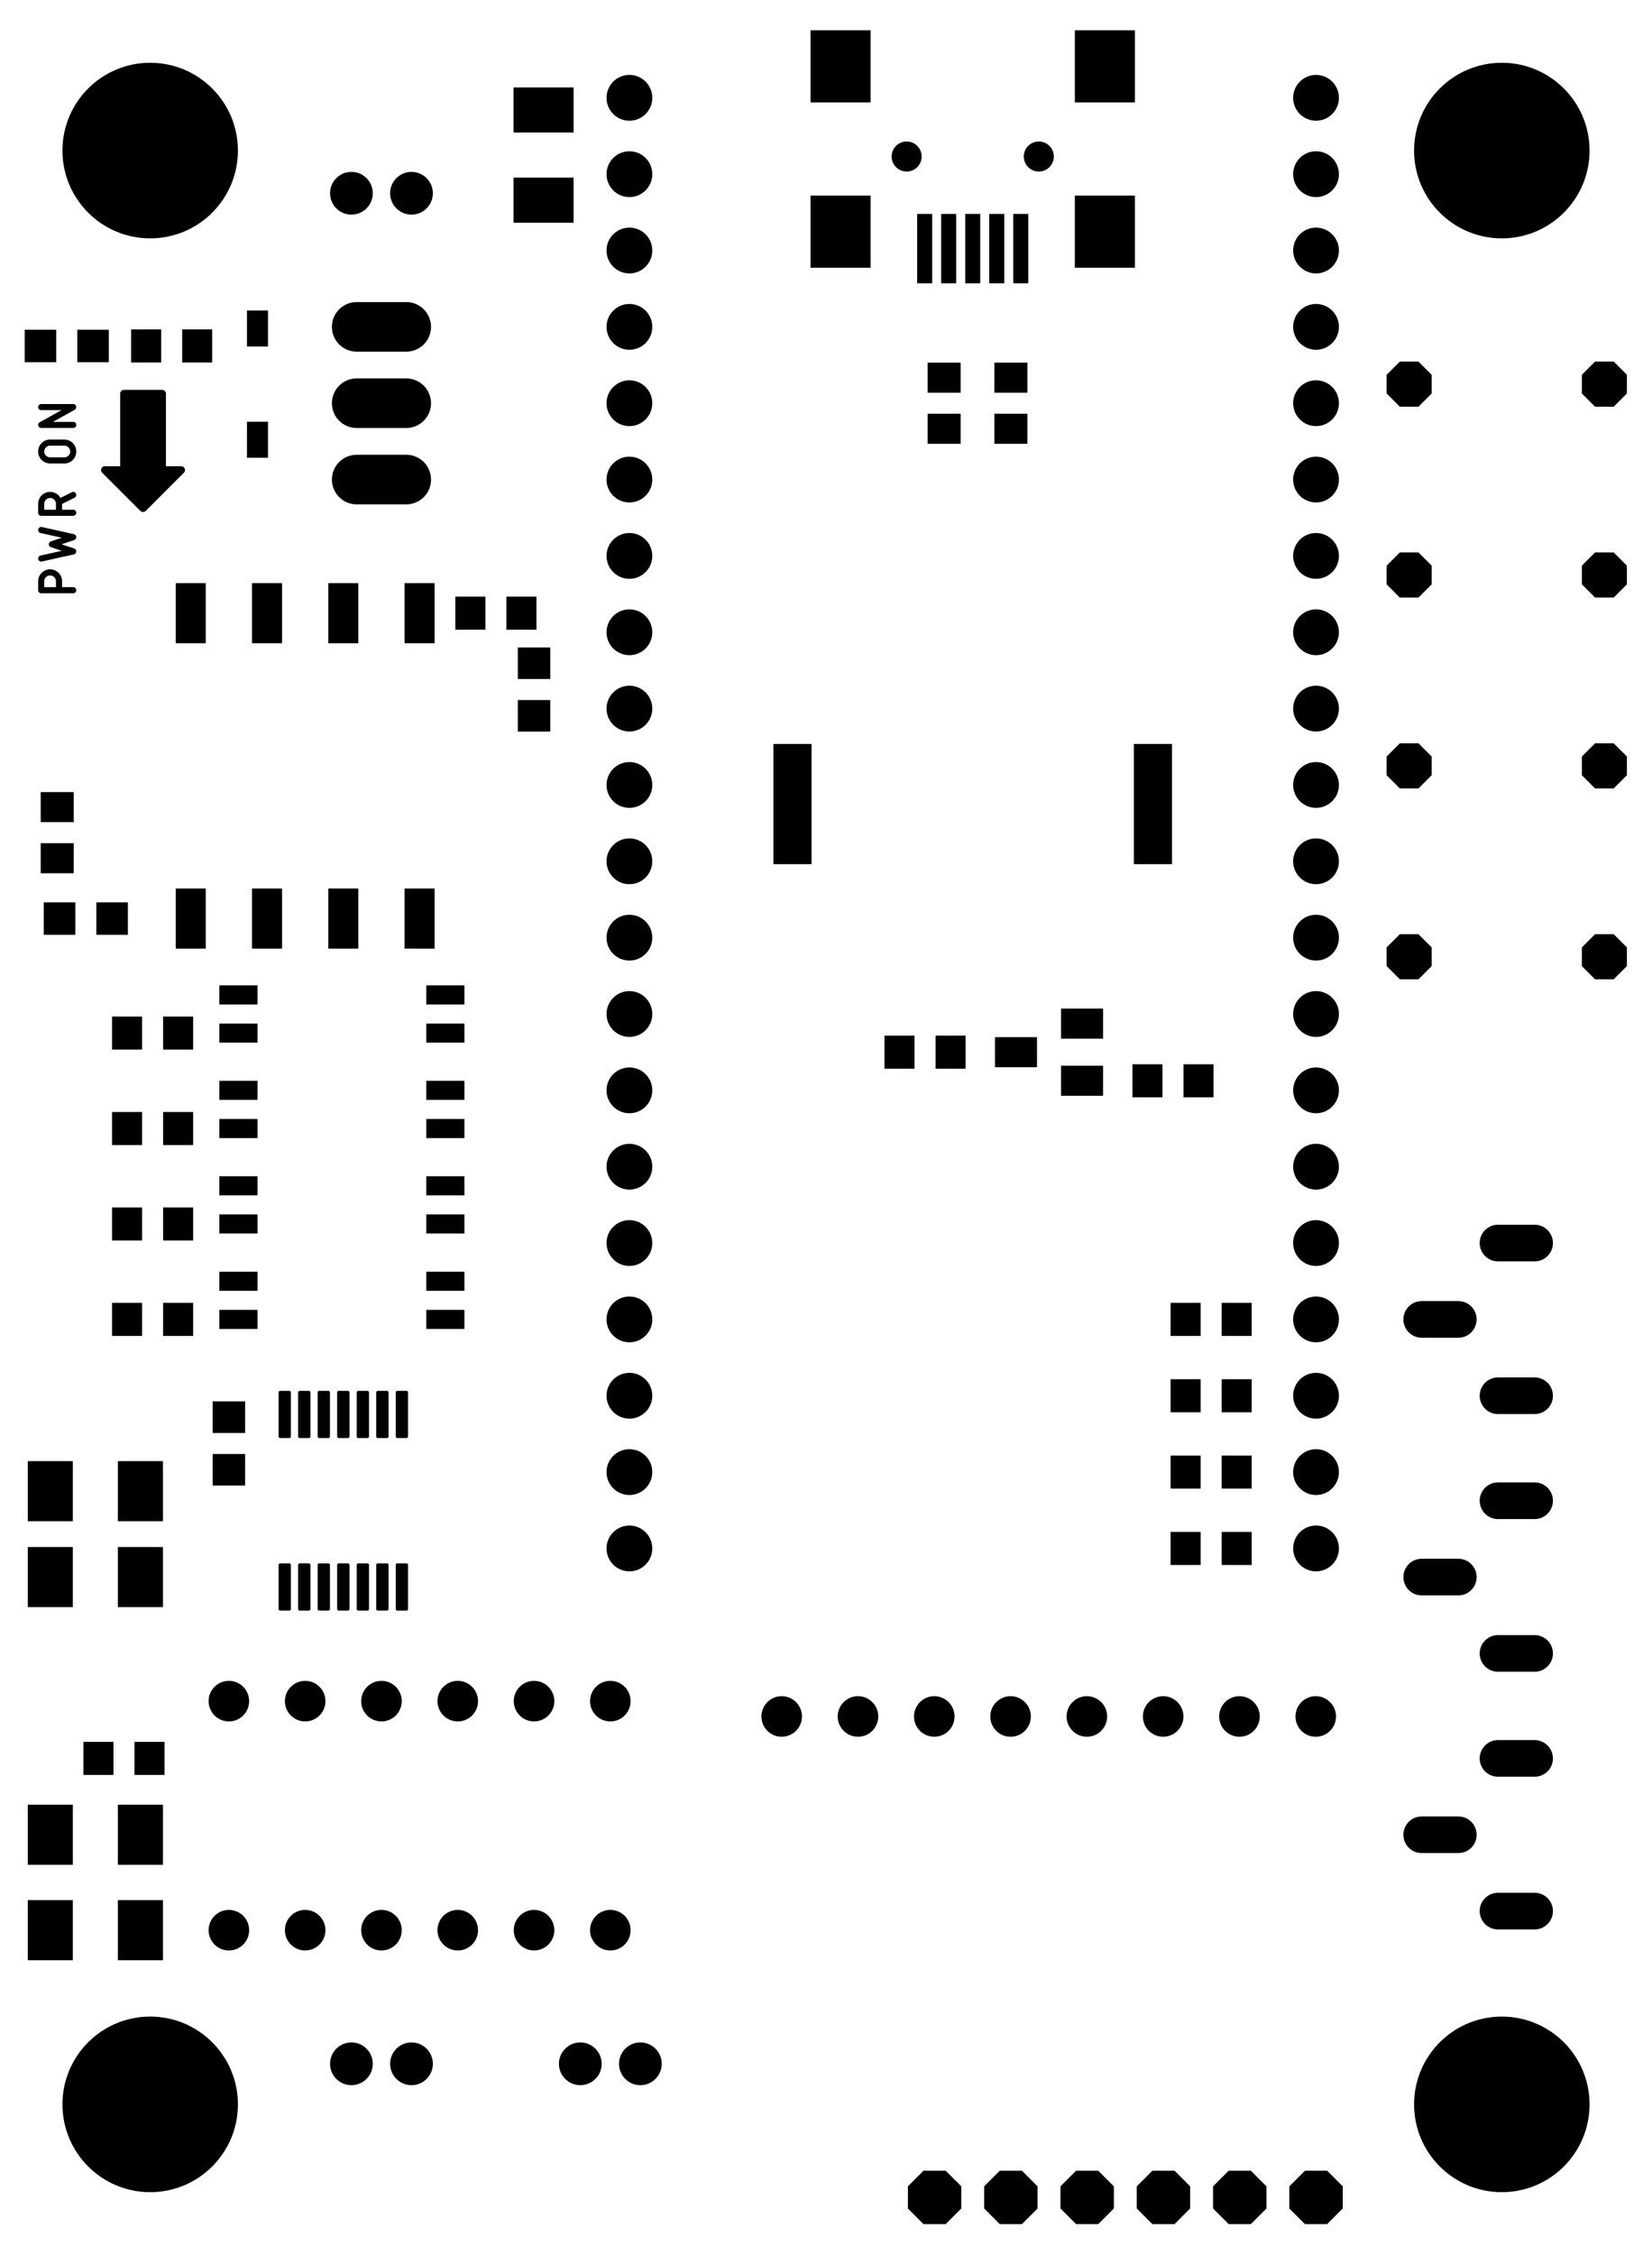<svg version="1.1" xmlns="http://www.w3.org/2000/svg" xmlns:xlink="http://www.w3.org/1999/xlink" stroke-linecap="round" stroke-linejoin="round" stroke-width="0" fill-rule="evenodd" width="2.165in" height="2.953in" viewBox="286.18 286.18 2165.36 2952.76" id="LhfPuAg5TSdsx3zWUhN_"><defs><circle cx="0" cy="0" r="30" id="LhfPuAg5TSdsx3zWUhN__pad-13"/><circle cx="0" cy="0" r="115" id="LhfPuAg5TSdsx3zWUhN__pad-14"/><circle cx="0" cy="0" r="28" id="LhfPuAg5TSdsx3zWUhN__pad-15"/><rect x="-19.685" y="-39.37" width="39.37" height="78.74" id="LhfPuAg5TSdsx3zWUhN__pad-17"/><rect x="-20.67" y="-21.26" width="41.34" height="42.52" id="LhfPuAg5TSdsx3zWUhN__pad-18"/><rect x="-19.685" y="-21.655" width="39.37" height="43.31" id="LhfPuAg5TSdsx3zWUhN__pad-19"/><rect x="-21.26" y="-20.67" width="42.52" height="41.34" id="LhfPuAg5TSdsx3zWUhN__pad-20"/><circle cx="0" cy="0" r="26.575" id="LhfPuAg5TSdsx3zWUhN__pad-21"/><rect x="-25" y="-12.5" width="50" height="25" id="LhfPuAg5TSdsx3zWUhN__pad-22"/><rect x="-25" y="-78.74" width="50" height="157.48" id="LhfPuAg5TSdsx3zWUhN__pad-23"/><polygon points="29.53,12.232 12.232,29.53 -12.232,29.53 -29.53,12.232 -29.53,-12.232 -12.232,-29.53 12.232,-29.53 29.53,-12.232" id="LhfPuAg5TSdsx3zWUhN__pad-24"/><rect x="-27.56" y="-19.685" width="55.12" height="39.37" id="LhfPuAg5TSdsx3zWUhN__pad-26"/><rect x="-13.78" y="-23.62" width="27.56" height="47.24" id="LhfPuAg5TSdsx3zWUhN__pad-27"/><rect x="-29.53" y="-39.37" width="59.06" height="78.74" id="LhfPuAg5TSdsx3zWUhN__pad-28"/><rect x="-39.37" y="-29.53" width="78.74" height="59.06" id="LhfPuAg5TSdsx3zWUhN__pad-29"/><rect x="-39.37" y="-47.245" width="78.74" height="94.49" id="LhfPuAg5TSdsx3zWUhN__pad-30"/><rect x="-9.845" y="-45.435" width="19.69" height="90.87" id="LhfPuAg5TSdsx3zWUhN__pad-31"/><circle cx="0" cy="0" r="19.685" id="LhfPuAg5TSdsx3zWUhN__pad-32"/><rect x="-21.655" y="-19.685" width="43.31" height="39.37" id="LhfPuAg5TSdsx3zWUhN__pad-33"/><polygon points="35,14.497 14.497,35 -14.497,35 -35,14.497 -35,-14.497 -14.497,-35 14.497,-35 35,-14.497" id="LhfPuAg5TSdsx3zWUhN__pad-34"/></defs><g transform="translate(0,3525.12) scale(1,-1)" fill="currentColor" stroke="currentColor"><path d="M 286.18 483.03 286.18 3042.09 286.24 3046.85 286.41 3051.6 286.7 3056.35 287.1 3061.09 287.62 3065.82 288.25 3070.53 288.99 3075.23 289.85 3079.91 290.82 3084.57 291.9 3089.2 293.09 3093.8 294.4 3098.38 295.81 3102.92 297.34 3107.43 298.97 3111.89 300.71 3116.32 302.56 3120.7 304.51 3125.04 306.57 3129.33 308.73 3133.57 310.99 3137.76 313.35 3141.89 315.81 3145.96 318.37 3149.97 321.03 3153.91 323.78 3157.8 326.62 3161.61 329.55 3165.35 332.57 3169.03 335.69 3172.63 338.88 3176.15 342.16 3179.59 345.53 3182.96 348.97 3186.24 352.49 3189.43 356.09 3192.55 359.77 3195.57 363.51 3198.5 367.32 3201.34 371.21 3204.09 375.15 3206.75 379.16 3209.31 383.23 3211.77 387.36 3214.13 391.55 3216.39 395.79 3218.55 400.08 3220.61 404.42 3222.56 408.8 3224.41 413.23 3226.15 417.69 3227.78 422.2 3229.31 426.74 3230.72 431.32 3232.03 435.92 3233.22 440.55 3234.3 445.21 3235.27 449.89 3236.13 454.59 3236.87 459.3 3237.5 464.03 3238.02 468.77 3238.42 473.52 3238.71 478.27 3238.88 483.03 3238.94 2254.69 3238.94 2259.45 3238.88 2264.2 3238.71 2268.95 3238.42 2273.69 3238.02 2278.42 3237.5 2283.13 3236.87 2287.83 3236.13 2292.51 3235.27 2297.17 3234.3 2301.8 3233.22 2306.4 3232.03 2310.98 3230.72 2315.52 3229.31 2320.03 3227.78 2324.49 3226.15 2328.92 3224.41 2333.3 3222.56 2337.64 3220.61 2341.93 3218.55 2346.17 3216.39 2350.36 3214.13 2354.49 3211.77 2358.56 3209.31 2362.57 3206.75 2366.51 3204.09 2370.4 3201.34 2374.21 3198.5 2377.95 3195.57 2381.63 3192.55 2385.23 3189.43 2388.75 3186.24 2392.19 3182.96 2395.56 3179.59 2398.84 3176.15 2402.03 3172.63 2405.15 3169.03 2408.17 3165.35 2411.1 3161.61 2413.94 3157.8 2416.69 3153.91 2419.35 3149.97 2421.91 3145.96 2424.37 3141.89 2426.73 3137.76 2428.99 3133.57 2431.15 3129.33 2433.21 3125.04 2435.16 3120.7 2437.01 3116.32 2438.75 3111.89 2440.38 3107.43 2441.91 3102.92 2443.32 3098.38 2444.63 3093.8 2445.82 3089.2 2446.9 3084.57 2447.87 3079.91 2448.73 3075.23 2449.47 3070.53 2450.1 3065.82 2450.62 3061.09 2451.02 3056.35 2451.31 3051.6 2451.48 3046.85 2451.54 3042.09 2451.54 483.03 2451.48 478.27 2451.31 473.52 2451.02 468.77 2450.62 464.03 2450.1 459.3 2449.47 454.59 2448.73 449.89 2447.87 445.21 2446.9 440.55 2445.82 435.92 2444.63 431.32 2443.32 426.74 2441.91 422.2 2440.38 417.69 2438.75 413.23 2437.01 408.8 2435.16 404.42 2433.21 400.08 2431.15 395.79 2428.99 391.55 2426.73 387.36 2424.37 383.23 2421.91 379.16 2419.35 375.15 2416.69 371.21 2413.94 367.32 2411.1 363.51 2408.17 359.77 2405.15 356.09 2402.03 352.49 2398.84 348.97 2395.56 345.53 2392.19 342.16 2388.75 338.88 2385.23 335.69 2381.63 332.57 2377.95 329.55 2374.21 326.62 2370.4 323.78 2366.51 321.03 2362.57 318.37 2358.56 315.81 2354.49 313.35 2350.36 310.99 2346.17 308.73 2341.93 306.57 2337.64 304.51 2333.3 302.56 2328.92 300.71 2324.49 298.97 2320.03 297.34 2315.52 295.81 2310.98 294.4 2306.4 293.09 2301.8 291.9 2297.17 290.82 2292.51 289.85 2287.83 288.99 2283.13 288.25 2278.42 287.62 2273.69 287.1 2268.95 286.7 2264.2 286.41 2259.45 286.24 2254.69 286.18 483.03 286.18 478.27 286.24 473.52 286.41 468.77 286.7 464.03 287.1 459.3 287.62 454.59 288.25 449.89 288.99 445.21 289.85 440.55 290.82 435.92 291.9 431.32 293.09 426.74 294.4 422.2 295.81 417.69 297.34 413.23 298.97 408.8 300.71 404.42 302.56 400.08 304.51 395.79 306.57 391.55 308.73 387.36 310.99 383.23 313.35 379.16 315.81 375.15 318.37 371.21 321.03 367.32 323.78 363.51 326.62 359.77 329.55 356.09 332.57 352.49 335.69 348.97 338.88 345.53 342.16 342.16 345.53 338.88 348.97 335.69 352.49 332.57 356.09 329.55 359.77 326.62 363.51 323.78 367.32 321.03 371.21 318.37 375.15 315.81 379.16 313.35 383.23 310.99 387.36 308.73 391.55 306.57 395.79 304.51 400.08 302.56 404.42 300.71 408.8 298.97 413.23 297.34 417.69 295.81 422.2 294.4 426.74 293.09 431.32 291.9 435.92 290.82 440.55 289.85 445.21 288.99 449.89 288.25 454.59 287.62 459.3 287.1 464.03 286.7 468.77 286.41 473.52 286.24 478.27 286.18 483.03 M 1454.88 3034.31 1454.9 3035.19 1454.96 3036.07 1455.06 3036.95 1455.2 3037.83 1455.37 3038.69 1455.59 3039.55 1455.84 3040.39 1456.14 3041.23 1456.46 3042.05 1456.83 3042.85 1457.23 3043.64 1457.67 3044.41 1458.14 3045.16 1458.64 3045.88 1459.18 3046.59 1459.74 3047.26 1460.34 3047.92 1460.96 3048.54 1461.62 3049.14 1462.29 3049.7 1463 3050.24 1463.72 3050.74 1464.47 3051.21 1465.24 3051.65 1466.03 3052.05 1466.83 3052.42 1467.65 3052.74 1468.49 3053.04 1469.33 3053.29 1470.19 3053.51 1471.05 3053.68 1471.93 3053.82 1472.81 3053.92 1473.69 3053.98 1474.57 3054 1475.45 3053.98 1476.33 3053.92 1477.21 3053.82 1478.09 3053.68 1478.95 3053.51 1479.81 3053.29 1480.65 3053.04 1481.49 3052.74 1482.31 3052.42 1483.11 3052.05 1483.9 3051.65 1484.67 3051.21 1485.42 3050.74 1486.14 3050.24 1486.85 3049.7 1487.52 3049.14 1488.18 3048.54 1488.8 3047.92 1489.4 3047.26 1489.96 3046.59 1490.5 3045.88 1491 3045.16 1491.47 3044.41 1491.91 3043.64 1492.31 3042.85 1492.68 3042.05 1493 3041.23 1493.3 3040.39 1493.55 3039.55 1493.77 3038.69 1493.94 3037.83 1494.08 3036.95 1494.18 3036.07 1494.24 3035.19 1494.26 3034.31 1494.24 3033.43 1494.18 3032.55 1494.08 3031.67 1493.94 3030.79 1493.77 3029.93 1493.55 3029.07 1493.3 3028.23 1493 3027.39 1492.68 3026.57 1492.31 3025.77 1491.91 3024.98 1491.47 3024.21 1491 3023.46 1490.5 3022.74 1489.96 3022.03 1489.4 3021.36 1488.8 3020.7 1488.18 3020.08 1487.52 3019.48 1486.85 3018.92 1486.14 3018.38 1485.42 3017.88 1484.67 3017.41 1483.9 3016.97 1483.11 3016.57 1482.31 3016.2 1481.49 3015.88 1480.65 3015.58 1479.81 3015.33 1478.95 3015.11 1478.09 3014.94 1477.21 3014.8 1476.33 3014.7 1475.45 3014.64 1474.57 3014.62 1473.69 3014.64 1472.81 3014.7 1471.93 3014.8 1471.05 3014.94 1470.19 3015.11 1469.33 3015.33 1468.49 3015.58 1467.65 3015.88 1466.83 3016.2 1466.03 3016.57 1465.24 3016.97 1464.47 3017.41 1463.72 3017.88 1463 3018.38 1462.29 3018.92 1461.62 3019.48 1460.96 3020.08 1460.34 3020.7 1459.74 3021.36 1459.18 3022.03 1458.64 3022.74 1458.14 3023.46 1457.67 3024.21 1457.23 3024.98 1456.83 3025.77 1456.46 3026.57 1456.14 3027.39 1455.84 3028.23 1455.59 3029.07 1455.37 3029.93 1455.2 3030.79 1455.06 3031.67 1454.96 3032.55 1454.9 3033.43 1454.88 3034.31 M 1628.11 3034.31 1628.13 3035.19 1628.19 3036.07 1628.29 3036.95 1628.43 3037.83 1628.6 3038.69 1628.82 3039.55 1629.07 3040.39 1629.37 3041.23 1629.69 3042.05 1630.06 3042.85 1630.46 3043.64 1630.9 3044.41 1631.37 3045.16 1631.87 3045.88 1632.41 3046.59 1632.97 3047.26 1633.57 3047.92 1634.19 3048.54 1634.85 3049.14 1635.52 3049.7 1636.23 3050.24 1636.95 3050.74 1637.7 3051.21 1638.47 3051.65 1639.26 3052.05 1640.06 3052.42 1640.88 3052.74 1641.72 3053.04 1642.56 3053.29 1643.42 3053.51 1644.28 3053.68 1645.16 3053.82 1646.04 3053.92 1646.92 3053.98 1647.8 3054 1648.68 3053.98 1649.56 3053.92 1650.44 3053.82 1651.32 3053.68 1652.18 3053.51 1653.04 3053.29 1653.88 3053.04 1654.72 3052.74 1655.54 3052.42 1656.34 3052.05 1657.13 3051.65 1657.9 3051.21 1658.65 3050.74 1659.37 3050.24 1660.08 3049.7 1660.75 3049.14 1661.41 3048.54 1662.03 3047.92 1662.63 3047.26 1663.19 3046.59 1663.73 3045.88 1664.23 3045.16 1664.7 3044.41 1665.14 3043.64 1665.54 3042.85 1665.91 3042.05 1666.23 3041.23 1666.53 3040.39 1666.78 3039.55 1667 3038.69 1667.17 3037.83 1667.31 3036.95 1667.41 3036.07 1667.47 3035.19 1667.49 3034.31 1667.47 3033.43 1667.41 3032.55 1667.31 3031.67 1667.17 3030.79 1667 3029.93 1666.78 3029.07 1666.53 3028.23 1666.23 3027.39 1665.91 3026.57 1665.54 3025.77 1665.14 3024.98 1664.7 3024.21 1664.23 3023.46 1663.73 3022.74 1663.19 3022.03 1662.63 3021.36 1662.03 3020.7 1661.41 3020.08 1660.75 3019.48 1660.08 3018.92 1659.37 3018.38 1658.65 3017.88 1657.9 3017.41 1657.13 3016.97 1656.34 3016.57 1655.54 3016.2 1654.72 3015.88 1653.88 3015.58 1653.04 3015.33 1652.18 3015.11 1651.32 3014.94 1650.44 3014.8 1649.56 3014.7 1648.68 3014.64 1647.8 3014.62 1646.92 3014.64 1646.04 3014.7 1645.16 3014.8 1644.28 3014.94 1643.42 3015.11 1642.56 3015.33 1641.72 3015.58 1640.88 3015.88 1640.06 3016.2 1639.26 3016.57 1638.47 3016.97 1637.7 3017.41 1636.95 3017.88 1636.23 3018.38 1635.52 3018.92 1634.85 3019.48 1634.19 3020.08 1633.57 3020.7 1632.97 3021.36 1632.41 3022.03 1631.87 3022.74 1631.37 3023.46 1630.9 3024.21 1630.46 3024.98 1630.06 3025.77 1629.69 3026.57 1629.37 3027.39 1629.07 3028.23 1628.82 3029.07 1628.6 3029.93 1628.43 3030.79 1628.29 3031.67 1628.19 3032.55 1628.13 3033.43 1628.11 3034.31" fill="none" stroke-width="0"/><path d="M 523.68 2623.68 473.68 2573.68 423.68 2623.68 448.68 2623.68 448.68 2723.68 498.68 2723.68 498.68 2623.68 523.68 2623.68 M 522.7 2622.7 424.66 2622.7 M 434.65 2612.71 512.71 2612.71 M 502.73 2602.73 444.63 2602.73 M 454.62 2592.74 492.74 2592.74 M 482.76 2582.76 464.61 2582.76 M 448.68 2632.68 498.68 2632.68 M 498.68 2642.67 448.68 2642.67 M 448.68 2652.65 498.68 2652.65 M 498.68 2662.64 448.68 2662.64 M 448.68 2672.62 498.68 2672.62 M 498.68 2682.61 448.68 2682.61 M 448.68 2692.59 498.68 2692.59 M 498.68 2702.58 448.68 2702.58 M 448.68 2712.56 498.68 2712.56 M 498.68 2722.55 448.68 2722.55" fill="none" stroke-width="10"/><path d="M 382.18 2706.1 340.18 2706.1 M 340.18 2682.76 382.18 2706.1 M 382.18 2682.76 340.18 2682.76 M 351.85 2659.6 370.51 2659.6 371.18 2659.58 371.84 2659.52 372.5 2659.43 373.15 2659.3 373.8 2659.13 374.43 2658.92 375.05 2658.68 375.66 2658.4 376.25 2658.09 376.82 2657.75 377.37 2657.37 377.9 2656.96 378.4 2656.53 378.88 2656.06 379.33 2655.57 379.75 2655.06 380.14 2654.52 380.5 2653.96 380.83 2653.38 381.13 2652.78 381.38 2652.16 381.61 2651.54 381.8 2650.9 381.95 2650.25 382.06 2649.59 382.14 2648.93 382.18 2648.26 382.18 2647.6 382.14 2646.93 382.06 2646.27 381.95 2645.61 381.8 2644.96 381.61 2644.32 381.38 2643.7 381.13 2643.08 380.83 2642.48 380.5 2641.9 380.14 2641.34 379.75 2640.8 379.33 2640.29 378.88 2639.8 378.4 2639.33 377.9 2638.9 377.37 2638.49 376.82 2638.11 376.25 2637.77 375.66 2637.46 375.05 2637.18 374.43 2636.94 373.8 2636.73 373.15 2636.56 372.5 2636.43 371.84 2636.34 371.18 2636.28 370.51 2636.26 351.85 2636.26 351.18 2636.28 350.52 2636.34 349.86 2636.43 349.21 2636.56 348.56 2636.73 347.93 2636.94 347.31 2637.18 346.7 2637.46 346.11 2637.77 345.54 2638.11 344.99 2638.49 344.46 2638.9 343.96 2639.33 343.48 2639.8 343.03 2640.29 342.61 2640.8 342.22 2641.34 341.86 2641.9 341.53 2642.48 341.23 2643.08 340.98 2643.7 340.75 2644.32 340.56 2644.96 340.41 2645.61 340.3 2646.27 340.22 2646.93 340.18 2647.6 340.18 2648.26 340.22 2648.93 340.3 2649.59 340.41 2650.25 340.56 2650.9 340.75 2651.54 340.98 2652.16 341.23 2652.78 341.53 2653.38 341.86 2653.96 342.22 2654.52 342.61 2655.06 343.03 2655.57 343.48 2656.06 343.96 2656.53 344.46 2656.96 344.99 2657.37 345.54 2657.75 346.11 2658.09 346.7 2658.4 347.31 2658.68 347.93 2658.92 348.56 2659.13 349.21 2659.3 349.86 2659.43 350.52 2659.52 351.18 2659.58 351.85 2659.6 M 382.18 2591.03 363.51 2581.7 M 363.51 2579.37 363.51 2567.7 M 363.52 2579.37 363.5 2580.04 363.44 2580.7 363.35 2581.36 363.22 2582.01 363.05 2582.66 362.84 2583.29 362.6 2583.91 362.32 2584.52 362.01 2585.11 361.67 2585.68 361.29 2586.23 360.88 2586.76 360.45 2587.26 359.98 2587.74 359.49 2588.19 358.98 2588.61 358.44 2589 357.88 2589.36 357.3 2589.69 356.7 2589.99 356.08 2590.24 355.46 2590.47 354.82 2590.66 354.17 2590.81 353.51 2590.92 352.85 2591 352.18 2591.04 351.52 2591.04 350.85 2591 350.19 2590.92 349.53 2590.81 348.88 2590.66 348.24 2590.47 347.62 2590.24 347 2589.99 346.4 2589.69 345.82 2589.36 345.26 2589 344.72 2588.61 344.21 2588.19 343.72 2587.74 343.25 2587.26 342.82 2586.76 342.41 2586.23 342.03 2585.68 341.69 2585.11 341.38 2584.52 341.1 2583.91 340.86 2583.29 340.65 2582.66 340.48 2582.01 340.35 2581.36 340.26 2580.7 340.2 2580.04 340.18 2579.37 340.18 2567.7 382.18 2567.7 M 382.18 2535.76 354.18 2526.43 382.18 2517.1 340.18 2507.76 M 340.18 2477.93 340.18 2466.26 382.18 2466.26 M 363.51 2466.26 363.51 2477.93 M 363.52 2477.93 363.5 2478.6 363.44 2479.26 363.35 2479.92 363.22 2480.57 363.05 2481.22 362.84 2481.85 362.6 2482.47 362.32 2483.08 362.01 2483.67 361.67 2484.24 361.29 2484.79 360.88 2485.32 360.45 2485.82 359.98 2486.3 359.49 2486.75 358.98 2487.17 358.44 2487.56 357.88 2487.92 357.3 2488.25 356.7 2488.55 356.08 2488.8 355.46 2489.03 354.82 2489.22 354.17 2489.37 353.51 2489.48 352.85 2489.56 352.18 2489.6 351.52 2489.6 350.85 2489.56 350.19 2489.48 349.53 2489.37 348.88 2489.22 348.24 2489.03 347.62 2488.8 347 2488.55 346.4 2488.25 345.82 2487.92 345.26 2487.56 344.72 2487.17 344.21 2486.75 343.72 2486.3 343.25 2485.82 342.82 2485.32 342.41 2484.79 342.03 2484.24 341.69 2483.67 341.38 2483.08 341.1 2482.47 340.86 2481.85 340.65 2481.22 340.48 2480.57 340.35 2479.92 340.26 2479.26 340.2 2478.6 340.18 2477.93 M 340.18 2545.1 382.18 2535.76" fill="none" stroke-width="8"/><use xlink:href="#LhfPuAg5TSdsx3zWUhN__pad-13" x="1111.18" y="2511.18"/><use xlink:href="#LhfPuAg5TSdsx3zWUhN__pad-13" x="1111.18" y="2411.18"/><use xlink:href="#LhfPuAg5TSdsx3zWUhN__pad-13" x="1111.18" y="2311.18"/><use xlink:href="#LhfPuAg5TSdsx3zWUhN__pad-13" x="1111.18" y="2211.18"/><use xlink:href="#LhfPuAg5TSdsx3zWUhN__pad-13" x="1111.18" y="2111.18"/><use xlink:href="#LhfPuAg5TSdsx3zWUhN__pad-13" x="1111.18" y="2011.18"/><use xlink:href="#LhfPuAg5TSdsx3zWUhN__pad-13" x="1111.18" y="1911.18"/><use xlink:href="#LhfPuAg5TSdsx3zWUhN__pad-13" x="1111.18" y="1811.18"/><use xlink:href="#LhfPuAg5TSdsx3zWUhN__pad-13" x="1111.18" y="1711.18"/><use xlink:href="#LhfPuAg5TSdsx3zWUhN__pad-13" x="1111.18" y="1611.18"/><use xlink:href="#LhfPuAg5TSdsx3zWUhN__pad-13" x="1111.18" y="1511.18"/><use xlink:href="#LhfPuAg5TSdsx3zWUhN__pad-13" x="1111.18" y="1411.18"/><use xlink:href="#LhfPuAg5TSdsx3zWUhN__pad-13" x="1111.18" y="1311.18"/><use xlink:href="#LhfPuAg5TSdsx3zWUhN__pad-13" x="1111.18" y="1211.18"/><use xlink:href="#LhfPuAg5TSdsx3zWUhN__pad-13" x="2011.18" y="1211.18"/><use xlink:href="#LhfPuAg5TSdsx3zWUhN__pad-13" x="2011.18" y="1311.18"/><use xlink:href="#LhfPuAg5TSdsx3zWUhN__pad-13" x="2011.18" y="1411.18"/><use xlink:href="#LhfPuAg5TSdsx3zWUhN__pad-13" x="2011.18" y="1511.18"/><use xlink:href="#LhfPuAg5TSdsx3zWUhN__pad-13" x="2011.18" y="1611.18"/><use xlink:href="#LhfPuAg5TSdsx3zWUhN__pad-13" x="2011.18" y="1711.18"/><use xlink:href="#LhfPuAg5TSdsx3zWUhN__pad-13" x="2011.18" y="1811.18"/><use xlink:href="#LhfPuAg5TSdsx3zWUhN__pad-13" x="2011.18" y="1911.18"/><use xlink:href="#LhfPuAg5TSdsx3zWUhN__pad-13" x="2011.18" y="2011.18"/><use xlink:href="#LhfPuAg5TSdsx3zWUhN__pad-13" x="2011.18" y="2111.18"/><use xlink:href="#LhfPuAg5TSdsx3zWUhN__pad-13" x="2011.18" y="2211.18"/><use xlink:href="#LhfPuAg5TSdsx3zWUhN__pad-13" x="2011.18" y="2311.18"/><use xlink:href="#LhfPuAg5TSdsx3zWUhN__pad-13" x="2011.18" y="2411.18"/><use xlink:href="#LhfPuAg5TSdsx3zWUhN__pad-13" x="2011.18" y="2511.18"/><use xlink:href="#LhfPuAg5TSdsx3zWUhN__pad-13" x="2011.18" y="2611.18"/><use xlink:href="#LhfPuAg5TSdsx3zWUhN__pad-13" x="2011.18" y="2711.18"/><use xlink:href="#LhfPuAg5TSdsx3zWUhN__pad-13" x="2011.18" y="2811.18"/><use xlink:href="#LhfPuAg5TSdsx3zWUhN__pad-13" x="2011.18" y="2911.18"/><use xlink:href="#LhfPuAg5TSdsx3zWUhN__pad-13" x="2011.18" y="3011.18"/><use xlink:href="#LhfPuAg5TSdsx3zWUhN__pad-13" x="2011.18" y="3111.18"/><use xlink:href="#LhfPuAg5TSdsx3zWUhN__pad-13" x="1111.18" y="3111.18"/><use xlink:href="#LhfPuAg5TSdsx3zWUhN__pad-13" x="1111.18" y="3011.18"/><use xlink:href="#LhfPuAg5TSdsx3zWUhN__pad-13" x="1111.18" y="2911.18"/><use xlink:href="#LhfPuAg5TSdsx3zWUhN__pad-13" x="1111.18" y="2811.18"/><use xlink:href="#LhfPuAg5TSdsx3zWUhN__pad-13" x="1111.18" y="2711.18"/><use xlink:href="#LhfPuAg5TSdsx3zWUhN__pad-13" x="1111.18" y="2611.18"/><use xlink:href="#LhfPuAg5TSdsx3zWUhN__pad-14" x="483.03" y="3042.09"/><use xlink:href="#LhfPuAg5TSdsx3zWUhN__pad-14" x="2254.69" y="3042.09"/><use xlink:href="#LhfPuAg5TSdsx3zWUhN__pad-14" x="2254.69" y="483.03"/><use xlink:href="#LhfPuAg5TSdsx3zWUhN__pad-14" x="483.03" y="483.03"/><use xlink:href="#LhfPuAg5TSdsx3zWUhN__pad-15" x="746.81" y="536.18"/><use xlink:href="#LhfPuAg5TSdsx3zWUhN__pad-15" x="825.55" y="536.18"/><use xlink:href="#LhfPuAg5TSdsx3zWUhN__pad-15" x="1046.81" y="536.18"/><use xlink:href="#LhfPuAg5TSdsx3zWUhN__pad-15" x="1125.55" y="536.18"/><use xlink:href="#LhfPuAg5TSdsx3zWUhN__pad-15" x="825.55" y="2986.18"/><use xlink:href="#LhfPuAg5TSdsx3zWUhN__pad-15" x="746.81" y="2986.18"/><path d="M 753.7 2811.18 818.66 2811.18 M 818.66 2711.18 753.7 2711.18 M 753.7 2611.18 818.66 2611.18" fill="none" stroke-width="64.96"/><use xlink:href="#LhfPuAg5TSdsx3zWUhN__pad-17" x="836.18" y="2436.18"/><use xlink:href="#LhfPuAg5TSdsx3zWUhN__pad-17" x="736.18" y="2436.18"/><use xlink:href="#LhfPuAg5TSdsx3zWUhN__pad-17" x="636.18" y="2436.18"/><use xlink:href="#LhfPuAg5TSdsx3zWUhN__pad-17" x="536.18" y="2436.18"/><use xlink:href="#LhfPuAg5TSdsx3zWUhN__pad-17" x="536.18" y="2036.18"/><use xlink:href="#LhfPuAg5TSdsx3zWUhN__pad-17" x="636.18" y="2036.18"/><use xlink:href="#LhfPuAg5TSdsx3zWUhN__pad-17" x="736.18" y="2036.18"/><use xlink:href="#LhfPuAg5TSdsx3zWUhN__pad-17" x="836.18" y="2036.18"/><use xlink:href="#LhfPuAg5TSdsx3zWUhN__pad-18" x="433.13" y="2036.18"/><use xlink:href="#LhfPuAg5TSdsx3zWUhN__pad-18" x="364.23" y="2036.18"/><use xlink:href="#LhfPuAg5TSdsx3zWUhN__pad-18" x="339.23" y="2786.18"/><use xlink:href="#LhfPuAg5TSdsx3zWUhN__pad-18" x="408.13" y="2786.18"/><use xlink:href="#LhfPuAg5TSdsx3zWUhN__pad-19" x="477.72" y="2786.18"/><use xlink:href="#LhfPuAg5TSdsx3zWUhN__pad-19" x="544.65" y="2786.18"/><use xlink:href="#LhfPuAg5TSdsx3zWUhN__pad-19" x="902.72" y="2436.18"/><use xlink:href="#LhfPuAg5TSdsx3zWUhN__pad-19" x="969.65" y="2436.18"/><use xlink:href="#LhfPuAg5TSdsx3zWUhN__pad-19" x="519.65" y="1886.18"/><use xlink:href="#LhfPuAg5TSdsx3zWUhN__pad-19" x="452.72" y="1886.18"/><use xlink:href="#LhfPuAg5TSdsx3zWUhN__pad-19" x="452.72" y="1761.18"/><use xlink:href="#LhfPuAg5TSdsx3zWUhN__pad-19" x="519.65" y="1761.18"/><use xlink:href="#LhfPuAg5TSdsx3zWUhN__pad-19" x="519.65" y="1636.18"/><use xlink:href="#LhfPuAg5TSdsx3zWUhN__pad-19" x="452.72" y="1636.18"/><use xlink:href="#LhfPuAg5TSdsx3zWUhN__pad-19" x="452.72" y="1511.18"/><use xlink:href="#LhfPuAg5TSdsx3zWUhN__pad-19" x="519.65" y="1511.18"/><use xlink:href="#LhfPuAg5TSdsx3zWUhN__pad-19" x="482.15" y="936.18"/><use xlink:href="#LhfPuAg5TSdsx3zWUhN__pad-19" x="415.22" y="936.18"/><use xlink:href="#LhfPuAg5TSdsx3zWUhN__pad-19" x="1465.22" y="1861.18"/><use xlink:href="#LhfPuAg5TSdsx3zWUhN__pad-19" x="1532.15" y="1861.18"/><use xlink:href="#LhfPuAg5TSdsx3zWUhN__pad-19" x="1790.22" y="1823.68"/><use xlink:href="#LhfPuAg5TSdsx3zWUhN__pad-19" x="1857.15" y="1823.68"/><use xlink:href="#LhfPuAg5TSdsx3zWUhN__pad-19" x="1840.22" y="1511.18"/><use xlink:href="#LhfPuAg5TSdsx3zWUhN__pad-19" x="1907.15" y="1511.18"/><use xlink:href="#LhfPuAg5TSdsx3zWUhN__pad-19" x="1907.15" y="1411.18"/><use xlink:href="#LhfPuAg5TSdsx3zWUhN__pad-19" x="1840.22" y="1411.18"/><use xlink:href="#LhfPuAg5TSdsx3zWUhN__pad-19" x="1840.22" y="1311.18"/><use xlink:href="#LhfPuAg5TSdsx3zWUhN__pad-19" x="1907.15" y="1311.18"/><use xlink:href="#LhfPuAg5TSdsx3zWUhN__pad-19" x="1907.15" y="1211.18"/><use xlink:href="#LhfPuAg5TSdsx3zWUhN__pad-19" x="1840.22" y="1211.18"/><use xlink:href="#LhfPuAg5TSdsx3zWUhN__pad-20" x="986.18" y="2301.73"/><use xlink:href="#LhfPuAg5TSdsx3zWUhN__pad-20" x="986.18" y="2370.63"/><use xlink:href="#LhfPuAg5TSdsx3zWUhN__pad-20" x="586.18" y="1383.13"/><use xlink:href="#LhfPuAg5TSdsx3zWUhN__pad-20" x="586.18" y="1314.23"/><use xlink:href="#LhfPuAg5TSdsx3zWUhN__pad-21" x="586.18" y="1011.18"/><use xlink:href="#LhfPuAg5TSdsx3zWUhN__pad-21" x="686.18" y="1011.18"/><use xlink:href="#LhfPuAg5TSdsx3zWUhN__pad-21" x="786.18" y="1011.18"/><use xlink:href="#LhfPuAg5TSdsx3zWUhN__pad-21" x="886.18" y="1011.18"/><use xlink:href="#LhfPuAg5TSdsx3zWUhN__pad-21" x="986.18" y="1011.18"/><use xlink:href="#LhfPuAg5TSdsx3zWUhN__pad-21" x="1086.18" y="1011.18"/><use xlink:href="#LhfPuAg5TSdsx3zWUhN__pad-21" x="1310.79" y="991.1"/><use xlink:href="#LhfPuAg5TSdsx3zWUhN__pad-21" x="1410.79" y="991.1"/><use xlink:href="#LhfPuAg5TSdsx3zWUhN__pad-21" x="1510.79" y="991.1"/><use xlink:href="#LhfPuAg5TSdsx3zWUhN__pad-21" x="1610.79" y="991.1"/><use xlink:href="#LhfPuAg5TSdsx3zWUhN__pad-21" x="1710.79" y="991.1"/><use xlink:href="#LhfPuAg5TSdsx3zWUhN__pad-21" x="1810.79" y="991.1"/><use xlink:href="#LhfPuAg5TSdsx3zWUhN__pad-21" x="1910.79" y="991.1"/><use xlink:href="#LhfPuAg5TSdsx3zWUhN__pad-21" x="2010.79" y="991.1"/><use xlink:href="#LhfPuAg5TSdsx3zWUhN__pad-21" x="1086.18" y="711.18"/><use xlink:href="#LhfPuAg5TSdsx3zWUhN__pad-21" x="986.18" y="711.18"/><use xlink:href="#LhfPuAg5TSdsx3zWUhN__pad-21" x="886.18" y="711.18"/><use xlink:href="#LhfPuAg5TSdsx3zWUhN__pad-21" x="786.18" y="711.18"/><use xlink:href="#LhfPuAg5TSdsx3zWUhN__pad-21" x="686.18" y="711.18"/><use xlink:href="#LhfPuAg5TSdsx3zWUhN__pad-21" x="586.18" y="711.18"/><use xlink:href="#LhfPuAg5TSdsx3zWUhN__pad-22" x="598.68" y="1511.18"/><use xlink:href="#LhfPuAg5TSdsx3zWUhN__pad-22" x="598.68" y="1561.18"/><use xlink:href="#LhfPuAg5TSdsx3zWUhN__pad-22" x="598.68" y="1636.18"/><use xlink:href="#LhfPuAg5TSdsx3zWUhN__pad-22" x="598.68" y="1686.18"/><use xlink:href="#LhfPuAg5TSdsx3zWUhN__pad-22" x="598.68" y="1761.18"/><use xlink:href="#LhfPuAg5TSdsx3zWUhN__pad-22" x="598.68" y="1811.18"/><use xlink:href="#LhfPuAg5TSdsx3zWUhN__pad-22" x="598.68" y="1886.18"/><use xlink:href="#LhfPuAg5TSdsx3zWUhN__pad-22" x="598.68" y="1936.18"/><use xlink:href="#LhfPuAg5TSdsx3zWUhN__pad-22" x="869.94" y="1936.18"/><use xlink:href="#LhfPuAg5TSdsx3zWUhN__pad-22" x="869.94" y="1886.18"/><use xlink:href="#LhfPuAg5TSdsx3zWUhN__pad-22" x="869.94" y="1811.18"/><use xlink:href="#LhfPuAg5TSdsx3zWUhN__pad-22" x="869.94" y="1761.18"/><use xlink:href="#LhfPuAg5TSdsx3zWUhN__pad-22" x="869.94" y="1686.18"/><use xlink:href="#LhfPuAg5TSdsx3zWUhN__pad-22" x="869.94" y="1636.18"/><use xlink:href="#LhfPuAg5TSdsx3zWUhN__pad-22" x="869.94" y="1561.18"/><use xlink:href="#LhfPuAg5TSdsx3zWUhN__pad-22" x="869.94" y="1511.18"/><use xlink:href="#LhfPuAg5TSdsx3zWUhN__pad-23" x="1324.96" y="2186.18"/><use xlink:href="#LhfPuAg5TSdsx3zWUhN__pad-23" x="1797.4" y="2186.18"/><use xlink:href="#LhfPuAg5TSdsx3zWUhN__pad-24" x="2133.23" y="2236.18"/><use xlink:href="#LhfPuAg5TSdsx3zWUhN__pad-24" x="2133.23" y="1986.18"/><use xlink:href="#LhfPuAg5TSdsx3zWUhN__pad-24" x="2389.13" y="1986.18"/><use xlink:href="#LhfPuAg5TSdsx3zWUhN__pad-24" x="2389.13" y="2236.18"/><use xlink:href="#LhfPuAg5TSdsx3zWUhN__pad-24" x="2389.13" y="2486.18"/><use xlink:href="#LhfPuAg5TSdsx3zWUhN__pad-24" x="2389.13" y="2736.18"/><use xlink:href="#LhfPuAg5TSdsx3zWUhN__pad-24" x="2133.23" y="2736.18"/><use xlink:href="#LhfPuAg5TSdsx3zWUhN__pad-24" x="2133.23" y="2486.18"/><path d="M 2249.68 1611.18 2297.68 1611.18 M 2197.68 1511.18 2149.68 1511.18 M 2249.68 1411.18 2297.68 1411.18 M 2297.68 1273.68 2249.68 1273.68 M 2197.68 1173.68 2149.68 1173.68 M 2249.68 1073.68 2297.68 1073.68 M 2297.68 936.18 2249.68 936.18 M 2197.68 836.18 2149.68 836.18 M 2249.68 736.18 2297.68 736.18" fill="none" stroke-width="48"/><use xlink:href="#LhfPuAg5TSdsx3zWUhN__pad-26" x="1704.49" y="1823.78"/><use xlink:href="#LhfPuAg5TSdsx3zWUhN__pad-26" x="1704.49" y="1898.58"/><use xlink:href="#LhfPuAg5TSdsx3zWUhN__pad-26" x="1617.87" y="1861.18"/><use xlink:href="#LhfPuAg5TSdsx3zWUhN__pad-27" x="623.68" y="2663.35"/><use xlink:href="#LhfPuAg5TSdsx3zWUhN__pad-27" x="623.68" y="2809.02"/><use xlink:href="#LhfPuAg5TSdsx3zWUhN__pad-28" x="470.24" y="1286.18"/><use xlink:href="#LhfPuAg5TSdsx3zWUhN__pad-28" x="470.24" y="1173.68"/><use xlink:href="#LhfPuAg5TSdsx3zWUhN__pad-28" x="352.13" y="1173.68"/><use xlink:href="#LhfPuAg5TSdsx3zWUhN__pad-28" x="352.13" y="1286.18"/><use xlink:href="#LhfPuAg5TSdsx3zWUhN__pad-28" x="352.13" y="836.18"/><use xlink:href="#LhfPuAg5TSdsx3zWUhN__pad-28" x="352.13" y="711.18"/><use xlink:href="#LhfPuAg5TSdsx3zWUhN__pad-28" x="470.24" y="711.18"/><use xlink:href="#LhfPuAg5TSdsx3zWUhN__pad-28" x="470.24" y="836.18"/><use xlink:href="#LhfPuAg5TSdsx3zWUhN__pad-29" x="998.68" y="2977.13"/><use xlink:href="#LhfPuAg5TSdsx3zWUhN__pad-29" x="998.68" y="3095.24"/><use xlink:href="#LhfPuAg5TSdsx3zWUhN__pad-30" x="1387.95" y="3152.42"/><use xlink:href="#LhfPuAg5TSdsx3zWUhN__pad-30" x="1387.95" y="2935.89"/><use xlink:href="#LhfPuAg5TSdsx3zWUhN__pad-30" x="1734.41" y="2935.89"/><use xlink:href="#LhfPuAg5TSdsx3zWUhN__pad-30" x="1734.41" y="3152.42"/><use xlink:href="#LhfPuAg5TSdsx3zWUhN__pad-31" x="1624.17" y="2913.68"/><use xlink:href="#LhfPuAg5TSdsx3zWUhN__pad-31" x="1592.68" y="2913.68"/><use xlink:href="#LhfPuAg5TSdsx3zWUhN__pad-31" x="1561.18" y="2913.68"/><use xlink:href="#LhfPuAg5TSdsx3zWUhN__pad-31" x="1529.69" y="2913.68"/><use xlink:href="#LhfPuAg5TSdsx3zWUhN__pad-31" x="1498.19" y="2913.68"/><use xlink:href="#LhfPuAg5TSdsx3zWUhN__pad-32" x="1474.57" y="3034.31"/><use xlink:href="#LhfPuAg5TSdsx3zWUhN__pad-32" x="1647.8" y="3034.31"/><use xlink:href="#LhfPuAg5TSdsx3zWUhN__pad-33" x="1611.18" y="2744.65"/><use xlink:href="#LhfPuAg5TSdsx3zWUhN__pad-33" x="1611.18" y="2677.72"/><use xlink:href="#LhfPuAg5TSdsx3zWUhN__pad-33" x="1523.68" y="2677.72"/><use xlink:href="#LhfPuAg5TSdsx3zWUhN__pad-33" x="1523.68" y="2744.65"/><use xlink:href="#LhfPuAg5TSdsx3zWUhN__pad-33" x="361.18" y="2182.15"/><use xlink:href="#LhfPuAg5TSdsx3zWUhN__pad-33" x="361.18" y="2115.22"/><use xlink:href="#LhfPuAg5TSdsx3zWUhN__pad-34" x="1511.18" y="361.18"/><use xlink:href="#LhfPuAg5TSdsx3zWUhN__pad-34" x="1611.18" y="361.18"/><use xlink:href="#LhfPuAg5TSdsx3zWUhN__pad-34" x="1711.18" y="361.18"/><use xlink:href="#LhfPuAg5TSdsx3zWUhN__pad-34" x="1811.18" y="361.18"/><use xlink:href="#LhfPuAg5TSdsx3zWUhN__pad-34" x="1911.18" y="361.18"/><use xlink:href="#LhfPuAg5TSdsx3zWUhN__pad-34" x="2011.18" y="361.18"/><path d="M 819 1131.81 819 1189.57 M 819 1131.81 806.9 1131.81 806.9 1189.57 819 1189.57 M 819 1135.65 806.9 1135.65 M 806.9 1139.49 819 1139.49 M 819 1143.33 806.9 1143.33 M 806.9 1147.17 819 1147.17 M 819 1151.01 806.9 1151.01 M 806.9 1154.85 819 1154.85 M 819 1158.69 806.9 1158.69 M 806.9 1162.53 819 1162.53 M 819 1166.37 806.9 1166.37 M 806.9 1170.21 819 1170.21 M 819 1174.05 806.9 1174.05 M 806.9 1177.89 819 1177.89 M 819 1181.73 806.9 1181.73 M 806.9 1185.57 819 1185.57 M 819 1189.41 806.9 1189.41 M 793.41 1189.57 793.41 1131.81 781.31 1131.81 781.31 1189.57 793.41 1189.57 M 793.41 1135.65 781.31 1135.65 M 781.31 1139.49 793.41 1139.49 M 793.41 1143.33 781.31 1143.33 M 781.31 1147.17 793.41 1147.17 M 793.41 1151.01 781.31 1151.01 M 781.31 1154.85 793.41 1154.85 M 793.41 1158.69 781.31 1158.69 M 781.31 1162.53 793.41 1162.53 M 793.41 1166.37 781.31 1166.37 M 781.31 1170.21 793.41 1170.21 M 793.41 1174.05 781.31 1174.05 M 781.31 1177.89 793.41 1177.89 M 793.41 1181.73 781.31 1181.73 M 781.31 1185.57 793.41 1185.57 M 793.41 1189.41 781.31 1189.41 M 767.82 1189.57 767.82 1131.81 755.72 1131.81 755.72 1189.57 767.82 1189.57 M 767.82 1135.65 755.72 1135.65 M 755.72 1139.49 767.82 1139.49 M 767.82 1143.33 755.72 1143.33 M 755.72 1147.17 767.82 1147.17 M 767.82 1151.01 755.72 1151.01 M 755.72 1154.85 767.82 1154.85 M 767.82 1158.69 755.72 1158.69 M 755.72 1162.53 767.82 1162.53 M 767.82 1166.37 755.72 1166.37 M 755.72 1170.21 767.82 1170.21 M 767.82 1174.05 755.72 1174.05 M 755.72 1177.89 767.82 1177.89 M 767.82 1181.73 755.72 1181.73 M 755.72 1185.57 767.82 1185.57 M 767.82 1189.41 755.72 1189.41 M 742.23 1189.57 742.23 1131.81 730.13 1131.81 730.13 1189.57 742.23 1189.57 M 742.23 1135.65 730.13 1135.65 M 730.13 1139.49 742.23 1139.49 M 742.23 1143.33 730.13 1143.33 M 730.13 1147.17 742.23 1147.17 M 742.23 1151.01 730.13 1151.01 M 730.13 1154.85 742.23 1154.85 M 742.23 1158.69 730.13 1158.69 M 730.13 1162.53 742.23 1162.53 M 742.23 1166.37 730.13 1166.37 M 730.13 1170.21 742.23 1170.21 M 742.23 1174.05 730.13 1174.05 M 730.13 1177.89 742.23 1177.89 M 742.23 1181.73 730.13 1181.73 M 730.13 1185.57 742.23 1185.57 M 742.23 1189.41 730.13 1189.41 M 716.64 1189.57 716.64 1131.81 704.54 1131.81 704.54 1189.57 716.64 1189.57 M 716.64 1135.65 704.54 1135.65 M 704.54 1139.49 716.64 1139.49 M 716.64 1143.33 704.54 1143.33 M 704.54 1147.17 716.64 1147.17 M 716.64 1151.01 704.54 1151.01 M 704.54 1154.85 716.64 1154.85 M 716.64 1158.69 704.54 1158.69 M 704.54 1162.53 716.64 1162.53 M 716.64 1166.37 704.54 1166.37 M 704.54 1170.21 716.64 1170.21 M 716.64 1174.05 704.54 1174.05 M 704.54 1177.89 716.64 1177.89 M 716.64 1181.73 704.54 1181.73 M 704.54 1185.57 716.64 1185.57 M 716.64 1189.41 704.54 1189.41 M 691.05 1189.57 691.05 1131.81 678.95 1131.81 678.95 1189.57 691.05 1189.57 M 691.05 1135.65 678.95 1135.65 M 678.95 1139.49 691.05 1139.49 M 691.05 1143.33 678.95 1143.33 M 678.95 1147.17 691.05 1147.17 M 691.05 1151.01 678.95 1151.01 M 678.95 1154.85 691.05 1154.85 M 691.05 1158.69 678.95 1158.69 M 678.95 1162.53 691.05 1162.53 M 691.05 1166.37 678.95 1166.37 M 678.95 1170.21 691.05 1170.21 M 691.05 1174.05 678.95 1174.05 M 678.95 1177.89 691.05 1177.89 M 691.05 1181.73 678.95 1181.73 M 678.95 1185.57 691.05 1185.57 M 691.05 1189.41 678.95 1189.41 M 665.46 1189.57 665.46 1131.81 653.36 1131.81 653.36 1189.57 665.46 1189.57 M 665.46 1135.65 653.36 1135.65 M 653.36 1139.49 665.46 1139.49 M 665.46 1143.33 653.36 1143.33 M 653.36 1147.17 665.46 1147.17 M 665.46 1151.01 653.36 1151.01 M 653.36 1154.85 665.46 1154.85 M 665.46 1158.69 653.36 1158.69 M 653.36 1162.53 665.46 1162.53 M 665.46 1166.37 653.36 1166.37 M 653.36 1170.21 665.46 1170.21 M 665.46 1174.05 653.36 1174.05 M 653.36 1177.89 665.46 1177.89 M 665.46 1181.73 653.36 1181.73 M 653.36 1185.57 665.46 1185.57 M 665.46 1189.41 653.36 1189.41 M 665.46 1357.79 665.46 1415.55 M 665.46 1357.79 653.36 1357.79 653.36 1415.55 665.46 1415.55 M 665.46 1361.63 653.36 1361.63 M 653.36 1365.47 665.46 1365.47 M 665.46 1369.31 653.36 1369.31 M 653.36 1373.15 665.46 1373.15 M 665.46 1376.99 653.36 1376.99 M 653.36 1380.83 665.46 1380.83 M 665.46 1384.67 653.36 1384.67 M 653.36 1388.51 665.46 1388.51 M 665.46 1392.35 653.36 1392.35 M 653.36 1396.19 665.46 1396.19 M 665.46 1400.03 653.36 1400.03 M 653.36 1403.87 665.46 1403.87 M 665.46 1407.71 653.36 1407.71 M 653.36 1411.55 665.46 1411.55 M 665.46 1415.39 653.36 1415.39 M 691.05 1415.55 691.05 1357.79 678.95 1357.79 678.95 1415.55 691.05 1415.55 M 691.05 1361.63 678.95 1361.63 M 678.95 1365.47 691.05 1365.47 M 691.05 1369.31 678.95 1369.31 M 678.95 1373.15 691.05 1373.15 M 691.05 1376.99 678.95 1376.99 M 678.95 1380.83 691.05 1380.83 M 691.05 1384.67 678.95 1384.67 M 678.95 1388.51 691.05 1388.51 M 691.05 1392.35 678.95 1392.35 M 678.95 1396.19 691.05 1396.19 M 691.05 1400.03 678.95 1400.03 M 678.95 1403.87 691.05 1403.87 M 691.05 1407.71 678.95 1407.71 M 678.95 1411.55 691.05 1411.55 M 691.05 1415.39 678.95 1415.39 M 716.64 1415.55 716.64 1357.79 704.54 1357.79 704.54 1415.55 716.64 1415.55 M 716.64 1361.63 704.54 1361.63 M 704.54 1365.47 716.64 1365.47 M 716.64 1369.31 704.54 1369.31 M 704.54 1373.15 716.64 1373.15 M 716.64 1376.99 704.54 1376.99 M 704.54 1380.83 716.64 1380.83 M 716.64 1384.67 704.54 1384.67 M 704.54 1388.51 716.64 1388.51 M 716.64 1392.35 704.54 1392.35 M 704.54 1396.19 716.64 1396.19 M 716.64 1400.03 704.54 1400.03 M 704.54 1403.87 716.64 1403.87 M 716.64 1407.71 704.54 1407.71 M 704.54 1411.55 716.64 1411.55 M 716.64 1415.39 704.54 1415.39 M 742.23 1415.55 742.23 1357.79 730.13 1357.79 730.13 1415.55 742.23 1415.55 M 742.23 1361.63 730.13 1361.63 M 730.13 1365.47 742.23 1365.47 M 742.23 1369.31 730.13 1369.31 M 730.13 1373.15 742.23 1373.15 M 742.23 1376.99 730.13 1376.99 M 730.13 1380.83 742.23 1380.83 M 742.23 1384.67 730.13 1384.67 M 730.13 1388.51 742.23 1388.51 M 742.23 1392.35 730.13 1392.35 M 730.13 1396.19 742.23 1396.19 M 742.23 1400.03 730.13 1400.03 M 730.13 1403.87 742.23 1403.87 M 742.23 1407.71 730.13 1407.71 M 730.13 1411.55 742.23 1411.55 M 742.23 1415.39 730.13 1415.39 M 767.82 1415.55 767.82 1357.79 755.72 1357.79 755.72 1415.55 767.82 1415.55 M 767.82 1361.63 755.72 1361.63 M 755.72 1365.47 767.82 1365.47 M 767.82 1369.31 755.72 1369.31 M 755.72 1373.15 767.82 1373.15 M 767.82 1376.99 755.72 1376.99 M 755.72 1380.83 767.82 1380.83 M 767.82 1384.67 755.72 1384.67 M 755.72 1388.51 767.82 1388.51 M 767.82 1392.35 755.72 1392.35 M 755.72 1396.19 767.82 1396.19 M 767.82 1400.03 755.72 1400.03 M 755.72 1403.87 767.82 1403.87 M 767.82 1407.71 755.72 1407.71 M 755.72 1411.55 767.82 1411.55 M 767.82 1415.39 755.72 1415.39 M 793.41 1415.55 793.41 1357.79 781.31 1357.79 781.31 1415.55 793.41 1415.55 M 793.41 1361.63 781.31 1361.63 M 781.31 1365.47 793.41 1365.47 M 793.41 1369.31 781.31 1369.31 M 781.31 1373.15 793.41 1373.15 M 793.41 1376.99 781.31 1376.99 M 781.31 1380.83 793.41 1380.83 M 793.41 1384.67 781.31 1384.67 M 781.31 1388.51 793.41 1388.51 M 793.41 1392.35 781.31 1392.35 M 781.31 1396.19 793.41 1396.19 M 793.41 1400.03 781.31 1400.03 M 781.31 1403.87 793.41 1403.87 M 793.41 1407.71 781.31 1407.71 M 781.31 1411.55 793.41 1411.55 M 793.41 1415.39 781.31 1415.39 M 819 1415.55 819 1357.79 806.9 1357.79 806.9 1415.55 819 1415.55 M 819 1361.63 806.9 1361.63 M 806.9 1365.47 819 1365.47 M 819 1369.31 806.9 1369.31 M 806.9 1373.15 819 1373.15 M 819 1376.99 806.9 1376.99 M 806.9 1380.83 819 1380.83 M 819 1384.67 806.9 1384.67 M 806.9 1388.51 819 1388.51 M 819 1392.35 806.9 1392.35 M 806.9 1396.19 819 1396.19 M 819 1400.03 806.9 1400.03 M 806.9 1403.87 819 1403.87 M 819 1407.71 806.9 1407.71 M 806.9 1411.55 819 1411.55 M 819 1415.39 806.9 1415.39" fill="none" stroke-width="4.04"/></g></svg>